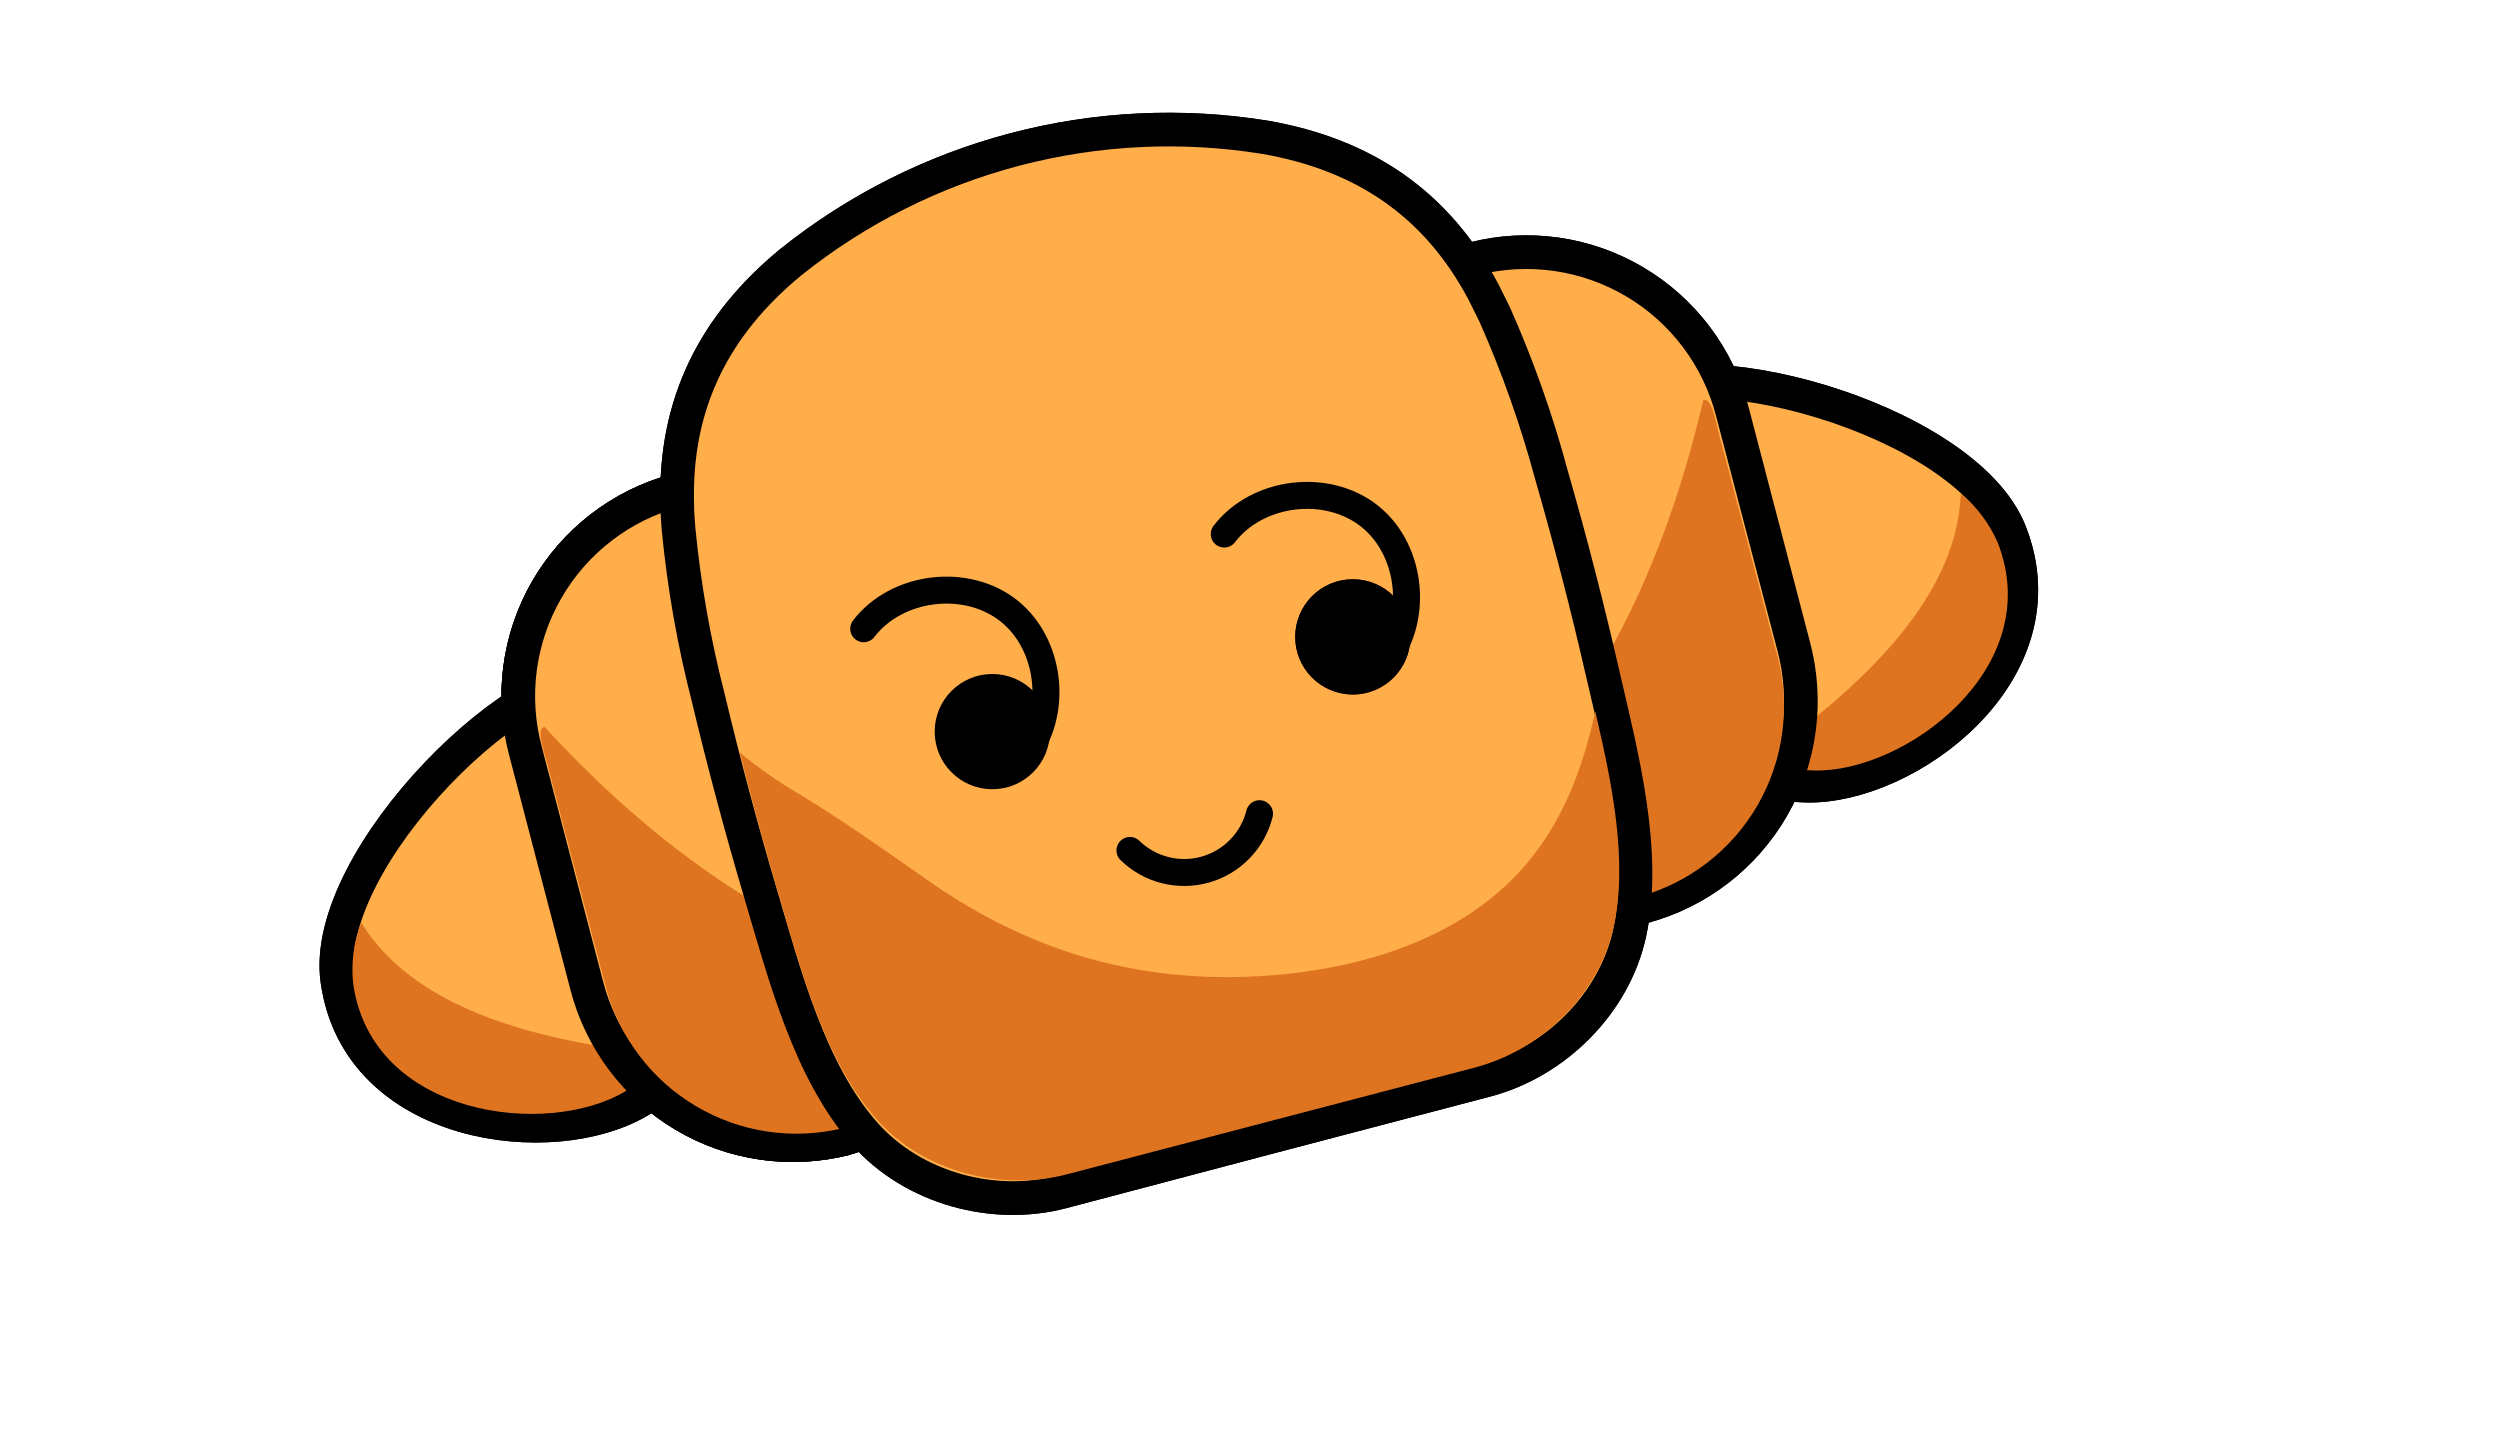 <svg width="328" height="189" viewBox="0 0 328 189" fill="none" xmlns="http://www.w3.org/2000/svg">
<path d="M110.37 149.517L110.96 149.367C107.405 150.278 103.706 150.479 100.073 149.96C96.44 149.44 92.945 148.21 89.788 146.34C86.631 144.47 83.873 141.996 81.672 139.06C79.471 136.124 77.87 132.783 76.96 129.227L68.96 98.607C67.03 91.457 68.019 83.833 71.71 77.412C75.401 70.992 81.49 66.299 88.64 64.367L101.54 61.017C113.02 58.017 111.89 68.377 114.95 80.017L125.62 123.017C128.68 134.627 123.42 146.097 110.37 149.517Z" fill="#F4B566" stroke="#3B0F02" stroke-width="4.42" stroke-miterlimit="10"/>
<path d="M263.71 69.828C270.94 88.177 250.13 103.407 236.97 103.077C224.57 102.767 217.12 94.077 214.17 82.847C211.22 71.617 203.22 61.327 212.29 52.847C220.91 44.817 257.79 54.788 263.71 69.828Z" fill="#FFAE49" stroke="black" stroke-width="4.42" stroke-miterlimit="10"/>
<path d="M262.09 71.158C260.998 68.676 259.34 66.484 257.25 64.758C256.76 79.408 242.39 91.408 230.87 99.678C233.156 100.562 235.579 101.039 238.03 101.088C249.87 101.388 268.59 87.668 262.09 71.158Z" fill="#DE7420"/>
<path d="M44.26 128.618C46.99 148.148 72.59 151.188 83.89 144.428C94.54 138.058 96.75 126.828 93.8 115.598C90.85 104.368 92.8 91.478 80.7 88.598C69.23 85.798 42 112.608 44.26 128.618Z" fill="#FFAE49" stroke="black" stroke-width="4.42" stroke-miterlimit="10"/>
<path d="M46.33 129.018C46.052 126.305 46.415 123.565 47.39 121.018C55.02 133.538 73.44 136.928 87.54 138.468C85.981 140.359 84.102 141.964 81.99 143.208C71.83 149.288 48.78 146.558 46.33 129.018Z" fill="#DE7420"/>
<path d="M216.21 118.798L215.63 118.948C222.78 117.016 228.869 112.323 232.56 105.903C236.251 99.482 237.24 91.858 235.31 84.708L227.31 54.098C226.402 50.542 224.801 47.2 222.601 44.263C220.4 41.326 217.642 38.852 214.484 36.981C211.327 35.111 207.831 33.881 204.198 33.362C200.565 32.843 196.865 33.046 193.31 33.958L180.4 37.348C168.92 40.348 175 48.848 178.06 60.488L189.91 103.188C193 114.828 203.17 122.218 216.21 118.798Z" fill="#FFAE49" stroke="black" stroke-width="4.42" stroke-miterlimit="10"/>
<path d="M194.85 80.017L195.85 78.017C195.85 77.257 195.9 76.487 195.91 75.728C195.65 76.207 195.38 76.728 195.11 77.168C194.893 77.543 194.616 77.881 194.29 78.168C194.48 78.787 194.66 79.397 194.85 80.017Z" fill="#E08339"/>
<path d="M200.86 100.368C200.679 100.626 200.475 100.867 200.25 101.088C198.358 103.269 196.355 105.352 194.25 107.328C193.947 107.591 193.611 107.813 193.25 107.988C197.25 115.718 205.36 120.078 215.25 117.588C221.739 115.751 227.253 111.451 230.616 105.605C233.979 99.759 234.924 92.831 233.25 86.298L225.87 58.198C225.16 56.138 224.81 52.138 223.47 52.498C219.4 69.958 212.5 86.738 200.86 100.368Z" fill="#DE7420"/>
<path d="M110.37 149.517L110.96 149.367C107.405 150.278 103.706 150.479 100.073 149.96C96.44 149.44 92.945 148.21 89.788 146.34C86.631 144.47 83.873 141.996 81.672 139.06C79.471 136.124 77.87 132.783 76.96 129.227L68.96 98.607C67.03 91.457 68.019 83.833 71.71 77.412C75.401 70.992 81.49 66.299 88.64 64.367L101.54 61.017C113.02 58.017 111.89 68.377 114.95 80.017L125.62 123.017C128.68 134.627 123.42 146.097 110.37 149.517Z" fill="#FFAE49" stroke="black" stroke-width="4.42" stroke-miterlimit="10"/>
<path d="M114.68 125.928C114.966 126.061 115.264 126.168 115.57 126.248C118.298 127.217 121.075 128.041 123.89 128.718C124.27 128.803 124.66 128.84 125.05 128.828C125.37 137.518 120.45 145.298 110.58 148.018C104.026 149.604 97.111 148.568 91.31 145.131C85.508 141.694 81.278 136.128 79.52 129.618L72.14 101.518C71.75 99.368 70.09 95.718 71.43 95.368C83.58 108.558 97.85 119.778 114.68 125.928Z" fill="#DE7420"/>
<path d="M203.57 62.377C201.637 55.176 199.149 48.135 196.13 41.317C195.65 40.317 195.13 39.317 194.64 38.317C188.48 26.687 178.91 20.277 166 18.017C155.064 16.249 143.879 16.79 133.164 19.606C122.45 22.422 112.444 27.451 103.79 34.367C93.69 42.667 88.5 52.957 88.85 66.127C88.85 67.237 88.95 68.347 89.03 69.457C89.75 76.88 91.044 84.235 92.9 91.457C94.98 100.177 97.297 108.844 99.85 117.457C102.9 127.737 106.22 140.627 113.52 148.817C119.82 155.877 130.31 158.747 139.36 156.367L167.2 149.017L195.01 141.717C204.01 139.337 211.78 131.717 213.8 122.437C216.13 111.717 212.69 98.858 210.29 88.438C208.29 79.684 206.05 70.997 203.57 62.377Z" fill="#FFAE49" stroke="black" stroke-width="4.42" stroke-miterlimit="10"/>
<path d="M199.41 114.318C189.97 124.638 174.58 128.148 161.05 128.198C146.2 128.198 133.42 123.738 121.49 115.338C116.02 111.488 110.6 107.678 104.88 104.198C102.135 102.592 99.524 100.77 97.07 98.748C98.67 105.094 100.4 111.411 102.26 117.698C105.13 127.348 108.26 139.448 115.26 147.108C121.26 153.708 131.33 156.348 140.03 154.058L166.77 147.058L193.52 140.058C202.22 137.768 209.68 130.528 211.67 121.828C213.67 112.898 211.41 102.418 209.3 93.328C207.62 101.018 204.89 108.328 199.41 114.318Z" fill="#DE7420"/>
<path d="M177.49 91.118C181.665 91.118 185.05 87.733 185.05 83.558C185.05 79.382 181.665 75.998 177.49 75.998C173.315 75.998 169.93 79.382 169.93 83.558C169.93 87.733 173.315 91.118 177.49 91.118Z" fill="#3B0F02"/>
<path d="M137.25 95.988C137.25 99.887 134.089 103.048 130.19 103.048C126.291 103.048 123.13 99.887 123.13 95.988C123.13 92.089 126.291 88.928 130.19 88.928C134.089 88.928 137.25 92.089 137.25 95.988Z" fill="black" stroke="black"/>
<path d="M113.32 82.488C117.66 76.818 126.84 75.708 132.41 80.178C137.98 84.648 138.88 93.858 134.28 99.318" stroke="black" stroke-width="3.54" stroke-linecap="round" stroke-linejoin="round"/>
<path d="M184.55 83.558C184.55 87.457 181.389 90.618 177.49 90.618C173.591 90.618 170.43 87.457 170.43 83.558C170.43 79.658 173.591 76.498 177.49 76.498C181.389 76.498 184.55 79.658 184.55 83.558Z" fill="black" stroke="black"/>
<path d="M160.62 70.067C164.96 64.388 174.14 63.278 179.72 67.748C185.3 72.218 186.18 81.427 181.58 86.888" stroke="black" stroke-width="3.54" stroke-linecap="round" stroke-linejoin="round"/>
<path d="M148.25 111.578C149.533 112.829 151.123 113.72 152.861 114.16C154.598 114.601 156.42 114.575 158.145 114.086C159.869 113.598 161.434 112.663 162.681 111.376C163.929 110.089 164.815 108.496 165.25 106.758" stroke="black" stroke-width="3.54" stroke-linecap="round" stroke-linejoin="round"/>
<path d="M110.37 149.517L110.96 149.367C107.405 150.278 103.706 150.479 100.073 149.96C96.44 149.44 92.945 148.21 89.788 146.34C86.631 144.47 83.873 141.996 81.672 139.06C79.471 136.124 77.87 132.783 76.96 129.227L68.96 98.607C67.03 91.457 68.019 83.833 71.71 77.412C75.401 70.992 81.49 66.299 88.64 64.367L101.54 61.017C113.02 58.017 111.89 68.377 114.95 80.017L125.62 123.017C128.68 134.627 123.42 146.097 110.37 149.517Z" fill="#F4B566" stroke="#3B0F02" stroke-width="4.42" stroke-miterlimit="10"/>
<path d="M263.71 69.828C270.94 88.177 250.13 103.407 236.97 103.077C224.57 102.767 217.12 94.077 214.17 82.847C211.22 71.617 203.22 61.327 212.29 52.847C220.91 44.817 257.79 54.788 263.71 69.828Z" fill="#FFAE49" stroke="black" stroke-width="4.42" stroke-miterlimit="10"/>
<path d="M262.09 71.158C260.998 68.676 259.34 66.484 257.25 64.758C256.76 79.408 242.39 91.408 230.87 99.678C233.156 100.562 235.579 101.039 238.03 101.088C249.87 101.388 268.59 87.668 262.09 71.158Z" fill="#DE7420"/>
<path d="M44.26 128.618C46.99 148.148 72.59 151.188 83.89 144.428C94.54 138.058 96.75 126.828 93.8 115.598C90.85 104.368 92.8 91.478 80.7 88.598C69.23 85.798 42 112.608 44.26 128.618Z" fill="#FFAE49" stroke="black" stroke-width="4.42" stroke-miterlimit="10"/>
<path d="M46.33 129.018C46.052 126.305 46.415 123.565 47.39 121.018C55.02 133.538 73.44 136.928 87.54 138.468C85.981 140.359 84.102 141.964 81.99 143.208C71.83 149.288 48.78 146.558 46.33 129.018Z" fill="#DE7420"/>
<path d="M216.21 118.798L215.63 118.948C222.78 117.016 228.869 112.323 232.56 105.903C236.251 99.482 237.24 91.858 235.31 84.708L227.31 54.098C226.402 50.542 224.801 47.2 222.601 44.263C220.4 41.326 217.642 38.852 214.484 36.981C211.327 35.111 207.831 33.881 204.198 33.362C200.565 32.843 196.865 33.046 193.31 33.958L180.4 37.348C168.92 40.348 175 48.848 178.06 60.488L189.91 103.188C193 114.828 203.17 122.218 216.21 118.798Z" fill="#FFAE49" stroke="black" stroke-width="4.42" stroke-miterlimit="10"/>
<path d="M194.85 80.017L195.85 78.017C195.85 77.257 195.9 76.487 195.91 75.728C195.65 76.207 195.38 76.728 195.11 77.168C194.893 77.543 194.616 77.881 194.29 78.168C194.48 78.787 194.66 79.397 194.85 80.017Z" fill="#E08339"/>
<path d="M200.86 100.368C200.679 100.626 200.475 100.867 200.25 101.088C198.358 103.269 196.355 105.352 194.25 107.328C193.947 107.591 193.611 107.813 193.25 107.988C197.25 115.718 205.36 120.078 215.25 117.588C221.739 115.751 227.253 111.451 230.616 105.605C233.979 99.759 234.924 92.831 233.25 86.298L225.87 58.198C225.16 56.138 224.81 52.138 223.47 52.498C219.4 69.958 212.5 86.738 200.86 100.368Z" fill="#DE7420"/>
<path d="M110.37 149.517L110.96 149.367C107.405 150.278 103.706 150.479 100.073 149.96C96.44 149.44 92.945 148.21 89.788 146.34C86.631 144.47 83.873 141.996 81.672 139.06C79.471 136.124 77.87 132.783 76.96 129.227L68.96 98.607C67.03 91.457 68.019 83.833 71.71 77.412C75.401 70.992 81.49 66.299 88.64 64.367L101.54 61.017C113.02 58.017 111.89 68.377 114.95 80.017L125.62 123.017C128.68 134.627 123.42 146.097 110.37 149.517Z" fill="#FFAE49" stroke="black" stroke-width="4.42" stroke-miterlimit="10"/>
<path d="M114.68 125.928C114.966 126.061 115.264 126.168 115.57 126.248C118.298 127.217 121.075 128.041 123.89 128.718C124.27 128.803 124.66 128.84 125.05 128.828C125.37 137.518 120.45 145.298 110.58 148.018C104.026 149.604 97.111 148.568 91.31 145.131C85.508 141.694 81.278 136.128 79.52 129.618L72.14 101.518C71.75 99.368 70.09 95.718 71.43 95.368C83.58 108.558 97.85 119.778 114.68 125.928Z" fill="#DE7420"/>
<path d="M203.57 62.377C201.637 55.176 199.149 48.135 196.13 41.317C195.65 40.317 195.13 39.317 194.64 38.317C188.48 26.687 178.91 20.277 166 18.017C155.064 16.249 143.879 16.79 133.164 19.606C122.45 22.422 112.444 27.451 103.79 34.367C93.69 42.667 88.5 52.957 88.85 66.127C88.85 67.237 88.95 68.347 89.03 69.457C89.75 76.88 91.044 84.235 92.9 91.457C94.98 100.177 97.297 108.844 99.85 117.457C102.9 127.737 106.22 140.627 113.52 148.817C119.82 155.877 130.31 158.747 139.36 156.367L167.2 149.017L195.01 141.717C204.01 139.337 211.78 131.717 213.8 122.437C216.13 111.717 212.69 98.858 210.29 88.438C208.29 79.684 206.05 70.997 203.57 62.377Z" fill="#FFAE49" stroke="black" stroke-width="4.42" stroke-miterlimit="10"/>
<path d="M199.41 114.318C189.97 124.638 174.58 128.148 161.05 128.198C146.2 128.198 133.42 123.738 121.49 115.338C116.02 111.488 110.6 107.678 104.88 104.198C102.135 102.592 99.524 100.77 97.07 98.748C98.67 105.094 100.4 111.411 102.26 117.698C105.13 127.348 108.26 139.448 115.26 147.108C121.26 153.708 131.33 156.348 140.03 154.058L166.77 147.058L193.52 140.058C202.22 137.768 209.68 130.528 211.67 121.828C213.67 112.898 211.41 102.418 209.3 93.328C207.62 101.018 204.89 108.328 199.41 114.318Z" fill="#DE7420"/>
<path d="M177.49 91.118C181.665 91.118 185.05 87.733 185.05 83.558C185.05 79.382 181.665 75.998 177.49 75.998C173.315 75.998 169.93 79.382 169.93 83.558C169.93 87.733 173.315 91.118 177.49 91.118Z" fill="#3B0F02"/>
<path d="M137.25 95.988C137.25 99.887 134.089 103.048 130.19 103.048C126.291 103.048 123.13 99.887 123.13 95.988C123.13 92.089 126.291 88.928 130.19 88.928C134.089 88.928 137.25 92.089 137.25 95.988Z" fill="black" stroke="black"/>
<path d="M113.32 82.488C117.66 76.818 126.84 75.708 132.41 80.178C137.98 84.648 138.88 93.858 134.28 99.318" stroke="black" stroke-width="3.54" stroke-linecap="round" stroke-linejoin="round"/>
<path d="M184.55 83.558C184.55 87.457 181.389 90.618 177.49 90.618C173.591 90.618 170.43 87.457 170.43 83.558C170.43 79.658 173.591 76.498 177.49 76.498C181.389 76.498 184.55 79.658 184.55 83.558Z" fill="black" stroke="black"/>
<path d="M160.62 70.067C164.96 64.388 174.14 63.278 179.72 67.748C185.3 72.218 186.18 81.427 181.58 86.888" stroke="black" stroke-width="3.54" stroke-linecap="round" stroke-linejoin="round"/>
<path d="M148.25 111.578C149.533 112.829 151.123 113.72 152.861 114.16C154.598 114.601 156.42 114.575 158.145 114.086C159.869 113.598 161.434 112.663 162.681 111.376C163.929 110.089 164.815 108.496 165.25 106.758" stroke="black" stroke-width="3.54" stroke-linecap="round" stroke-linejoin="round"/>
</svg>
